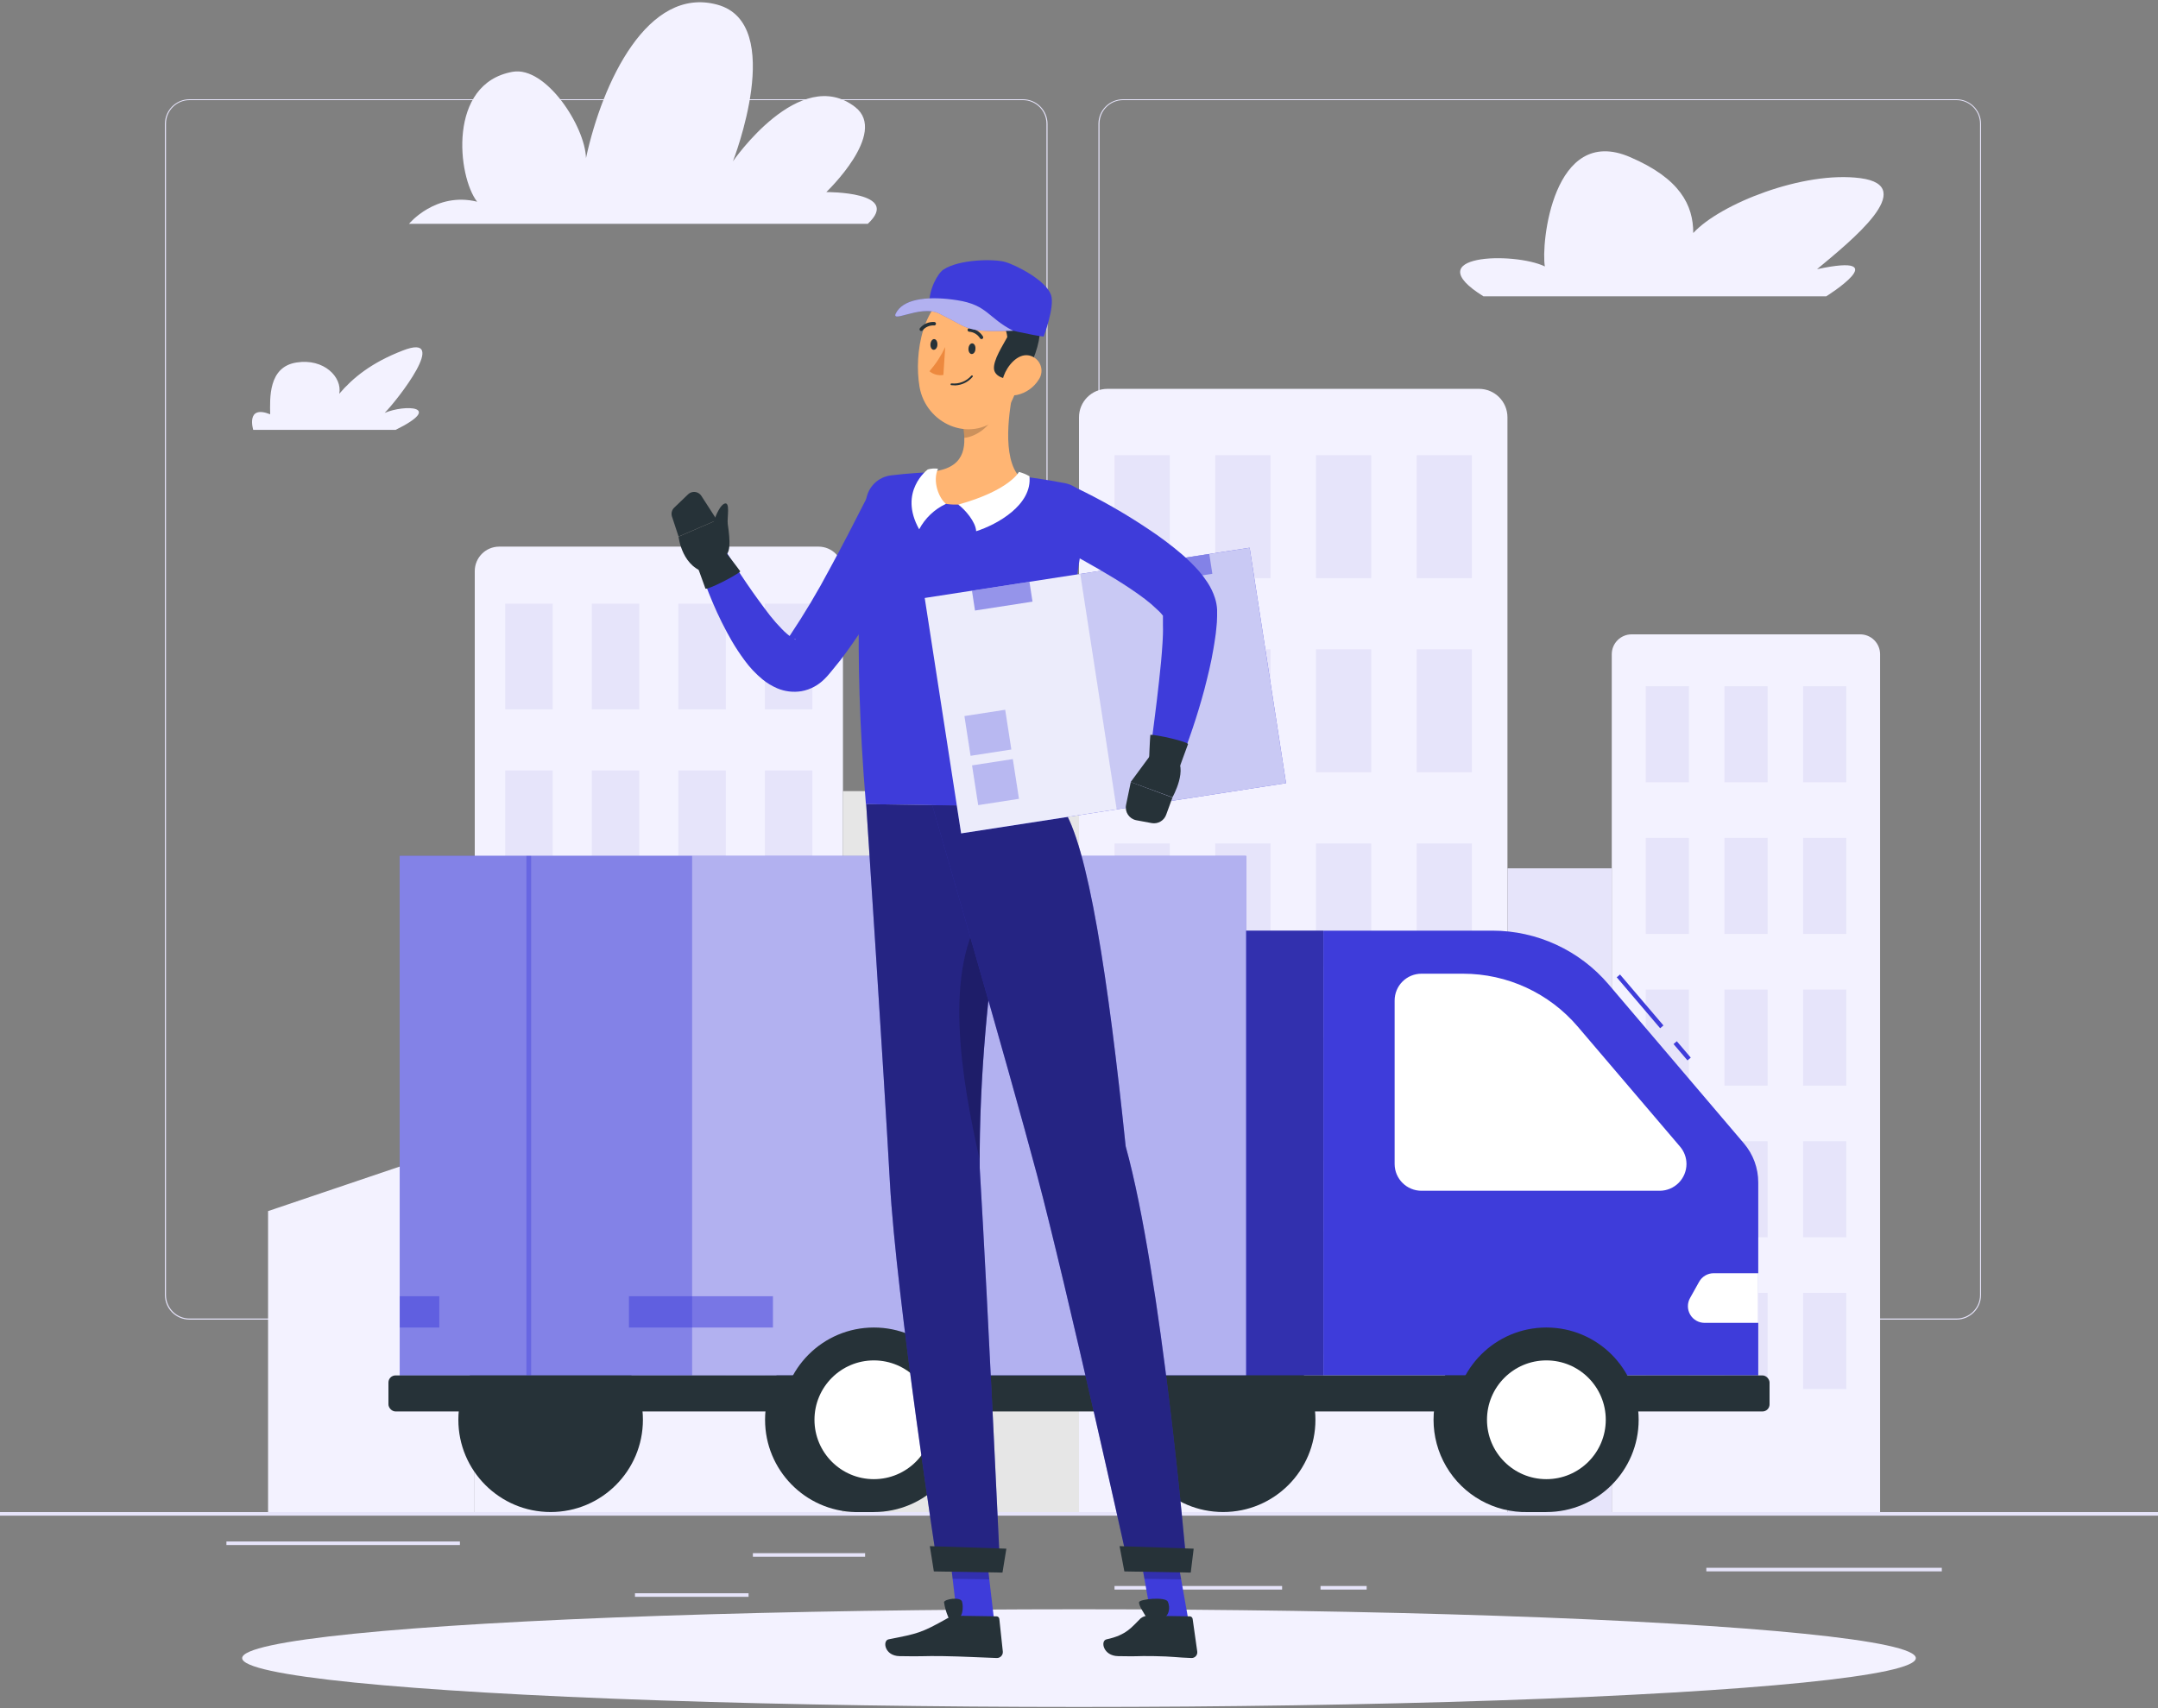 <?xml version="1.0" encoding="UTF-8"?>
<svg width="605px" height="479px" viewBox="0 0 605 479" version="1.1" xmlns="http://www.w3.org/2000/svg" xmlns:xlink="http://www.w3.org/1999/xlink">
    <rect x="0" y="0" width="605" height="479" fill="#808080" stroke="none"/>
    <!-- Generator: Sketch 63.1 (92452) - https://sketch.com -->
    <title>Coronavirus Delivery Preventions-rafiki</title>
    <desc>Created with Sketch.</desc>
    <g id="Page-1" stroke="none" stroke-width="1" fill="none" fill-rule="evenodd">
        <g id="Coronavirus-Delivery-Preventions-rafiki" fill-rule="nonzero">
            <g id="freepik--background-complete--inject-27">
                <rect id="Rectangle" fill="#E6E4FA" x="0" y="423.984" width="605" height="1"></rect>
                <path d="M286.77,370.018 L53.131,370.018 C49.32,370.011 46.234,366.92 46.234,363.109 L46.234,34.679 C46.267,30.891 49.344,27.836 53.131,27.83 L286.77,27.83 C290.586,27.83 293.679,30.923 293.679,34.739 L293.679,363.109 C293.679,366.925 290.586,370.018 286.77,370.018 Z M53.131,28.072 C49.487,28.079 46.537,31.035 46.537,34.679 L46.537,363.109 C46.537,366.753 49.487,369.709 53.131,369.716 L286.77,369.716 C290.416,369.709 293.37,366.755 293.377,363.109 L293.377,34.679 C293.37,31.033 290.416,28.079 286.77,28.072 L53.131,28.072 Z" id="Shape" fill="#E6E4FA"></path>
                <path d="M548.505,370.018 L314.854,370.018 C311.041,370.011 307.952,366.922 307.945,363.109 L307.945,34.679 C307.985,30.889 311.065,27.836 314.854,27.83 L548.505,27.83 C552.288,27.843 555.357,30.896 555.39,34.679 L555.39,363.109 C555.39,366.915 552.311,370.005 548.505,370.018 Z M314.854,28.072 C311.208,28.079 308.254,31.033 308.248,34.679 L308.248,363.109 C308.254,366.755 311.208,369.709 314.854,369.716 L548.505,369.716 C552.151,369.709 555.105,366.755 555.112,363.109 L555.112,34.679 C555.105,31.033 552.151,28.079 548.505,28.072 L314.854,28.072 Z" id="Shape" fill="#E6E4FA"></path>
                <rect id="Rectangle" fill="#E6E4FA" x="211.072" y="435.503" width="31.46" height="1"></rect>
                <rect id="Rectangle" fill="#E6E4FA" x="63.477" y="432.224" width="65.461" height="1"></rect>
                <rect id="Rectangle" fill="#E6E4FA" x="178.015" y="446.744" width="31.847" height="1"></rect>
                <rect id="Rectangle" fill="#E6E4FA" x="312.458" y="444.711" width="46.984" height="1"></rect>
                <rect id="Rectangle" fill="#E6E4FA" x="370.212" y="444.711" width="12.935" height="1"></rect>
                <rect id="Rectangle" fill="#E6E4FA" x="478.373" y="439.605" width="66.018" height="1"></rect>
                <path d="M139.924,153.271 L229.464,153.271 C233.253,153.271 236.325,156.342 236.325,160.131 L236.325,423.984 L133.1,423.984 L133.1,160.119 C133.107,156.349 136.154,153.291 139.924,153.271 Z" id="Path" fill="#F3F2FF"></path>
                <rect id="Rectangle" fill="#E6E4FA" x="141.643" y="169.267" width="13.31" height="29.633"></rect>
                <rect id="Rectangle" fill="#E6E4FA" x="214.436" y="169.267" width="13.31" height="29.633"></rect>
                <rect id="Rectangle" fill="#E6E4FA" x="165.903" y="169.267" width="13.31" height="29.633"></rect>
                <rect id="Rectangle" fill="#E6E4FA" x="190.176" y="169.267" width="13.31" height="29.633"></rect>
                <rect id="Rectangle" fill="#E6E4FA" x="141.643" y="216.046" width="13.31" height="29.633"></rect>
                <rect id="Rectangle" fill="#E6E4FA" x="214.436" y="216.046" width="13.31" height="29.633"></rect>
                <rect id="Rectangle" fill="#E6E4FA" x="165.903" y="216.046" width="13.31" height="29.633"></rect>
                <rect id="Rectangle" fill="#E6E4FA" x="190.176" y="216.046" width="13.31" height="29.633"></rect>
                <rect id="Rectangle" fill="#E6E4FA" x="141.643" y="262.824" width="13.31" height="29.633"></rect>
                <rect id="Rectangle" fill="#E6E4FA" x="214.436" y="262.824" width="13.31" height="29.633"></rect>
                <rect id="Rectangle" fill="#E6E4FA" x="165.903" y="262.824" width="13.31" height="29.633"></rect>
                <rect id="Rectangle" fill="#E6E4FA" x="190.176" y="262.824" width="13.31" height="29.633"></rect>
                <rect id="Rectangle" fill="#E6E4FA" x="141.643" y="309.603" width="13.31" height="29.633"></rect>
                <rect id="Rectangle" fill="#E6E4FA" x="214.436" y="309.603" width="13.31" height="29.633"></rect>
                <rect id="Rectangle" fill="#E6E4FA" x="165.903" y="309.603" width="13.31" height="29.633"></rect>
                <rect id="Rectangle" fill="#E6E4FA" x="190.176" y="309.603" width="13.31" height="29.633"></rect>
                <rect id="Rectangle" fill="#E6E4FA" x="141.643" y="356.381" width="13.31" height="29.633"></rect>
                <rect id="Rectangle" fill="#E6E4FA" x="214.436" y="356.381" width="13.31" height="29.633"></rect>
                <rect id="Rectangle" fill="#E6E4FA" x="165.903" y="356.381" width="13.31" height="29.633"></rect>
                <rect id="Rectangle" fill="#E6E4FA" x="190.176" y="356.381" width="13.31" height="29.633"></rect>
                <path d="M457.38,177.87 L521.51,177.87 C522.989,177.87 524.408,178.458 525.454,179.504 C526.5,180.55 527.088,181.969 527.088,183.448 L527.088,423.984 L451.862,423.984 L451.862,183.46 C451.856,180.398 454.318,177.903 457.38,177.87 Z" id="Path" fill="#F3F2FF"></path>
                <rect id="Rectangle" fill="#E6E4FA" x="461.397" y="192.414" width="12.1" height="26.935"></rect>
                <rect id="Rectangle" fill="#E6E4FA" x="483.455" y="192.414" width="12.1" height="26.935"></rect>
                <rect id="Rectangle" fill="#E6E4FA" x="505.514" y="192.414" width="12.1" height="26.935"></rect>
                <rect id="Rectangle" fill="#E6E4FA" x="461.397" y="234.946" width="12.1" height="26.935"></rect>
                <rect id="Rectangle" fill="#E6E4FA" x="483.455" y="234.946" width="12.1" height="26.935"></rect>
                <rect id="Rectangle" fill="#E6E4FA" x="505.514" y="234.946" width="12.1" height="26.935"></rect>
                <rect id="Rectangle" fill="#E6E4FA" x="461.397" y="277.477" width="12.1" height="26.935"></rect>
                <rect id="Rectangle" fill="#E6E4FA" x="483.455" y="277.477" width="12.1" height="26.935"></rect>
                <rect id="Rectangle" fill="#E6E4FA" x="505.514" y="277.477" width="12.1" height="26.935"></rect>
                <rect id="Rectangle" fill="#E6E4FA" x="461.397" y="319.997" width="12.1" height="26.935"></rect>
                <rect id="Rectangle" fill="#E6E4FA" x="483.455" y="319.997" width="12.1" height="26.935"></rect>
                <rect id="Rectangle" fill="#E6E4FA" x="505.514" y="319.997" width="12.1" height="26.935"></rect>
                <rect id="Rectangle" fill="#E6E4FA" x="461.397" y="362.528" width="12.1" height="26.935"></rect>
                <rect id="Rectangle" fill="#E6E4FA" x="483.455" y="362.528" width="12.1" height="26.935"></rect>
                <rect id="Rectangle" fill="#E6E4FA" x="505.514" y="362.528" width="12.1" height="26.935"></rect>
                <path d="M310.474,109.033 L414.643,109.033 C419.047,109.033 422.617,112.603 422.617,117.007 L422.617,423.984 L302.5,423.984 L302.5,117.007 C302.5,112.603 306.07,109.033 310.474,109.033 Z" id="Path" fill="#F3F2FF"></path>
                <rect id="Rectangle" fill="#E6E4FA" x="312.47" y="127.643" width="15.488" height="34.473"></rect>
                <rect id="Rectangle" fill="#E6E4FA" x="397.158" y="127.643" width="15.488" height="34.473"></rect>
                <rect id="Rectangle" fill="#E6E4FA" x="340.7" y="127.643" width="15.488" height="34.473"></rect>
                <rect id="Rectangle" fill="#E6E4FA" x="368.929" y="127.643" width="15.488" height="34.473"></rect>
                <rect id="Rectangle" fill="#E6E4FA" x="312.47" y="182.069" width="15.488" height="34.473"></rect>
                <rect id="Rectangle" fill="#E6E4FA" x="397.158" y="182.069" width="15.488" height="34.473"></rect>
                <rect id="Rectangle" fill="#E6E4FA" x="340.7" y="182.069" width="15.488" height="34.473"></rect>
                <rect id="Rectangle" fill="#E6E4FA" x="368.929" y="182.069" width="15.488" height="34.473"></rect>
                <rect id="Rectangle" fill="#E6E4FA" x="312.47" y="236.494" width="15.488" height="34.473"></rect>
                <rect id="Rectangle" fill="#E6E4FA" x="397.158" y="236.494" width="15.488" height="34.473"></rect>
                <rect id="Rectangle" fill="#E6E4FA" x="340.7" y="236.494" width="15.488" height="34.473"></rect>
                <rect id="Rectangle" fill="#E6E4FA" x="368.929" y="236.494" width="15.488" height="34.473"></rect>
                <rect id="Rectangle" fill="#E6E4FA" x="312.47" y="290.92" width="15.488" height="34.473"></rect>
                <rect id="Rectangle" fill="#E6E4FA" x="397.158" y="290.92" width="15.488" height="34.473"></rect>
                <rect id="Rectangle" fill="#E6E4FA" x="340.7" y="290.92" width="15.488" height="34.473"></rect>
                <rect id="Rectangle" fill="#E6E4FA" x="368.929" y="290.92" width="15.488" height="34.473"></rect>
                <rect id="Rectangle" fill="#E6E4FA" x="312.47" y="345.334" width="15.488" height="34.473"></rect>
                <rect id="Rectangle" fill="#E6E4FA" x="397.158" y="345.334" width="15.488" height="34.473"></rect>
                <rect id="Rectangle" fill="#E6E4FA" x="340.7" y="345.334" width="15.488" height="34.473"></rect>
                <rect id="Rectangle" fill="#E6E4FA" x="368.929" y="345.334" width="15.488" height="34.473"></rect>
                <rect id="Rectangle" fill="#E6E6E6" x="236.325" y="221.829" width="66.175" height="202.155"></rect>
                <rect id="Rectangle" fill="#E6E4FA" x="422.629" y="243.476" width="29.234" height="180.508"></rect>
                <polygon id="Path" fill="#F3F2FF" points="133.064 423.984 75.153 423.984 75.153 339.587 133.064 319.997"></polygon>
                <path d="M509.41,75.48 C518.884,67.579 538.16,52.163 521.583,49.961 C505.659,47.843 482.197,57.16 474.707,65.34 C474.707,57.511 471.017,50.058 456.957,44.032 C435.322,34.739 431.97,68.51 433.107,74.705 C424.408,70.531 396.94,71.305 415.877,83.079 L511.999,83.079 C511.999,83.079 531.843,70.676 509.41,75.48 Z" id="Path" fill="#F3F2FF"></path>
                <path d="M75.746,116.16 C75.673,111.659 75.189,102.85 83.151,101.64 C90.798,100.43 95.989,105.742 95.118,110.4 C98.942,105.936 104.096,101.701 112.881,98.3 C126.421,93.001 111.356,112.24 107.847,115.773 C113.498,113.353 124.533,113.825 110.921,120.528 L70.991,120.528 C70.991,120.528 68.801,113.413 75.746,116.16 Z" id="Path" fill="#F3F2FF"></path>
                <path d="M243.295,62.751 L114.672,62.751 C114.672,62.751 122.125,53.7 133.766,56.555 C128.284,49.574 125.368,23.401 143.712,20.134 C153.041,18.477 164.052,35.441 164.282,44.334 C168.88,23.05 181.585,-3.993 201.09,1.307 C220.595,6.607 205.482,45.23 205.482,45.23 C205.482,45.23 224.225,17.932 239.786,30.044 C249.054,37.304 231.655,53.857 231.655,53.857 C231.655,53.857 252.963,53.7 243.295,62.751 Z" id="Path" fill="#F3F2FF"></path>
            </g>
            <g id="freepik--Shadow--inject-27" transform="translate(67.76, 451.22)" fill="#F3F2FF">
                <ellipse id="freepik--path--inject-27" cx="234.74" cy="13.71" rx="234.607" ry="13.697"></ellipse>
            </g>
            <g id="freepik--Truck--inject-27" transform="translate(108.9, 239.58)">
                <path d="M130.91,132.652 C116.837,132.957 105.588,144.452 105.588,158.528 C105.588,172.604 116.837,184.1 130.91,184.404 L136.089,184.404 L136.089,132.652 L130.91,132.652 Z" id="Path" fill="#263238"></path>
                <path d="M319.44,132.652 C310.062,132.449 301.308,137.337 296.56,145.426 C291.811,153.515 291.811,163.541 296.56,171.63 C301.308,179.72 310.062,184.607 319.44,184.404 L324.607,184.404 L324.607,132.652 L319.44,132.652 Z" id="Path" fill="#263238"></path>
                <circle id="Oval" fill="#263238" cx="234.014" cy="158.522" r="25.87"></circle>
                <circle id="Oval" fill="#263238" cx="45.472" cy="158.522" r="25.87"></circle>
                <rect id="Rectangle" fill="#3E3CDA" x="163.943" y="21.369" width="98.167" height="124.727"></rect>
                <rect id="Rectangle" fill="#000000" opacity="0.2" x="163.943" y="21.369" width="98.167" height="124.727"></rect>
                <rect id="Rectangle" fill="#3E3CDA" transform="translate(362.695, 55.07) rotate(-40.43) translate(-362.695, -55.07) " x="362.09" y="52.057" width="1.21" height="6.026"></rect>
                <rect id="Rectangle" fill="#3E3CDA" transform="translate(350.903, 41.202) rotate(-40.44) translate(-350.903, -41.202) " x="350.298" y="31.818" width="1.21" height="18.767"></rect>
                <path d="M262.11,146.083 L384.03,146.083 L384.03,91.96 C384.032,87.941 382.599,84.053 379.988,80.997 L342.055,36.421 C333.916,26.867 321.996,21.365 309.445,21.369 L262.11,21.369 L262.11,146.083 Z" id="Path" fill="#3E3CDA"></path>
                <path d="M282.087,86.817 L282.087,40.959 C282.087,38.964 282.881,37.05 284.292,35.641 C285.704,34.231 287.619,33.441 289.613,33.444 L301.29,33.444 C313.658,33.444 325.404,38.866 333.428,48.279 L362.117,81.941 C363.269,83.291 363.904,85.006 363.908,86.781 L363.908,86.781 C363.908,90.933 360.545,94.301 356.393,94.307 L289.613,94.307 C285.471,94.307 282.107,90.96 282.087,86.817 Z" id="Path" fill="#FFFFFF"></path>
                <path d="M384.03,131.345 L368.977,131.345 C367.321,131.345 365.79,130.468 364.951,129.04 C364.113,127.612 364.093,125.846 364.9,124.4 L367.441,119.85 C368.259,118.363 369.82,117.436 371.518,117.43 L384.03,117.43 L384.03,131.345 Z" id="Path" fill="#FFFFFF"></path>
                <rect id="Rectangle" fill="#3E3CDA" x="3.17" y="0.411" width="237.269" height="145.672"></rect>
                <rect id="Rectangle" fill="#FFFFFF" opacity="0.6" x="3.17" y="0.411" width="237.269" height="145.672"></rect>
                <rect id="Rectangle" fill="#3E3CDA" opacity="0.5" x="67.421" y="123.88" width="40.378" height="8.773"></rect>
                <rect id="Rectangle" fill="#3E3CDA" opacity="0.5" x="3.17" y="123.88" width="11.084" height="8.773"></rect>
                <rect id="Rectangle" fill="#3E3CDA" opacity="0.4" x="3.17" y="0.411" width="81.965" height="145.672"></rect>
                <rect id="Rectangle" fill="#3E3CDA" opacity="0.4" x="38.684" y="0.411" width="1.319" height="145.672"></rect>
                <rect id="Rectangle" fill="#263238" x="0" y="146.083" width="387.2" height="10.104" rx="1.984"></rect>
                <circle id="Oval" fill="#263238" cx="324.631" cy="158.522" r="25.87"></circle>
                <circle id="Oval" fill="#FFFFFF" cx="324.631" cy="158.522" r="16.65"></circle>
                <circle id="Oval" fill="#263238" cx="136.089" cy="158.522" r="25.87"></circle>
                <circle id="Oval" fill="#FFFFFF" cx="136.089" cy="158.522" r="16.65"></circle>
            </g>
            <g id="freepik--Character--inject-27" transform="translate(187.55, 72.6)">
                <polygon id="Path" fill="#3E3CDA" points="91.161 381.791 80.876 381.634 78.081 357.785 88.354 357.954"></polygon>
                <path d="M80.61,380.448 L91.815,380.618 C92.225,380.615 92.57,380.924 92.613,381.332 L93.594,390.503 C93.631,390.973 93.469,391.437 93.146,391.78 C92.823,392.123 92.371,392.315 91.9,392.306 C87.87,392.173 82.05,391.846 76.968,391.774 C71.027,391.677 71.608,391.919 64.638,391.774 C60.427,391.713 59.798,387.418 61.565,387.067 C69.793,385.433 70.616,385.349 78.045,381.174 C78.821,380.71 79.706,380.46 80.61,380.448 L80.61,380.448 Z" id="Path" fill="#263238"></path>
                <path d="M70.567,74.427 C67.203,81.615 63.598,88.403 59.593,95.179 C57.584,98.542 55.515,101.894 53.276,105.185 C52.187,106.831 51.014,108.464 49.852,110.098 C48.69,111.731 47.432,113.341 46.089,114.938 L45.097,116.148 C44.594,116.77 44.052,117.36 43.475,117.915 C43.095,118.288 42.691,118.635 42.265,118.955 C41.799,119.312 41.306,119.632 40.789,119.911 C39.658,120.539 38.432,120.976 37.159,121.206 C34.844,121.588 32.469,121.302 30.311,120.383 C28.826,119.738 27.437,118.891 26.184,117.866 C24.296,116.306 22.612,114.513 21.175,112.53 C19.904,110.811 18.725,109.025 17.642,107.182 C15.626,103.686 13.827,100.07 12.257,96.352 C10.702,92.704 9.341,88.976 8.18,85.184 C7.59,83.165 8.571,81.019 10.484,80.144 C12.397,79.27 14.662,79.932 15.803,81.699 L15.875,81.808 C19.679,88.08 23.823,94.139 28.29,99.958 C29.335,101.283 30.45,102.551 31.629,103.757 C32.575,104.752 33.626,105.641 34.763,106.407 C35.199,106.662 35.55,106.782 35.574,106.734 C35.598,106.686 35.138,106.456 34.364,106.54 C33.848,106.628 33.355,106.818 32.912,107.097 C32.852,107.097 32.791,107.182 33.142,106.698 L33.892,105.621 C37.93,99.579 41.658,93.335 45.06,86.914 C48.594,80.429 52.066,73.701 55.37,67.179 L55.37,67.058 C57.418,62.851 62.488,61.102 66.695,63.15 C70.902,65.198 72.652,70.269 70.603,74.475 L70.567,74.427 Z" id="Path" fill="#3E3CDA"></path>
                <path d="M16.202,84.7 L13.443,73.253 L2.686,77.888 C2.686,77.888 3.642,86.975 11.156,88.1 L16.202,84.7 Z" id="Path" fill="#263238"></path>
                <path d="M15.633,81.881 C15.633,81.881 19.13,86.382 19.989,87.616 C18.779,88.826 10.854,92.831 10.225,92.456 C9.22,89.588 7.804,85.801 7.804,85.801 L15.633,81.881 Z" id="Path" fill="#263238"></path>
                <path d="M5.397,65.969 L1.44,69.769 C0.802,70.399 0.564,71.33 0.823,72.189 L2.686,77.839 L13.443,73.205 L9.027,66.368 C8.628,65.793 7.999,65.419 7.303,65.342 C6.606,65.265 5.911,65.494 5.397,65.969 Z" id="Path" fill="#263238"></path>
                <path d="M11.495,79.34 C11.12,77.016 13.443,69.732 15.391,68.692 C17.339,67.651 16.226,72.673 16.48,74.367 C17.182,79.013 17.424,83.442 15.04,83.2 C12.657,82.958 12.1,83.381 11.495,79.34 Z" id="Path" fill="#263238"></path>
                <polygon id="Path" fill="#000000" opacity="0.2" points="78.081 357.797 79.521 370.091 89.806 370.248 88.366 357.954"></polygon>
                <path d="M62.255,60.694 C81.808,58.274 100.733,60.887 111.042,62.884 C113.14,63.294 114.985,64.53 116.163,66.314 C117.342,68.097 117.755,70.279 117.309,72.37 C109.638,109.033 110.836,145.914 110.195,153.755 L55.212,152.871 C51.449,107.92 53.821,79.291 55.273,67.615 C55.74,63.981 58.617,61.129 62.255,60.694 L62.255,60.694 Z" id="Path" fill="#3E3CDA"></path>
                <path d="M96.981,34.775 C95.239,42.169 93.255,55.793 98.337,61.19 C94.102,64.941 88.584,69.224 79.642,68.873 C70.7,68.522 72.491,62.521 74.972,59.459 C83.442,58.08 83.442,51.861 82.232,45.932 L96.981,34.775 Z" id="Path" fill="#FFB573"></path>
                <path d="M90.956,39.325 L82.195,45.98 C82.507,47.356 82.697,48.757 82.764,50.167 C85.983,49.949 90.508,46.767 90.98,43.451 C91.224,42.086 91.216,40.687 90.956,39.325 L90.956,39.325 Z" id="Path" fill="#000000" opacity="0.2"></path>
                <path d="M99.474,23.559 C98.179,33.662 97.95,39.652 92.468,44.48 C84.24,51.74 72.007,46.161 70.24,35.852 C68.655,26.559 71.027,11.652 81.239,8.289 C85.836,6.805 90.872,7.786 94.575,10.887 C98.278,13.988 100.128,18.773 99.474,23.559 L99.474,23.559 Z" id="Path" fill="#FFB573"></path>
                <path d="M100.067,32.331 C96.074,34.751 91.512,33.541 91.137,31 C90.762,28.459 93.727,24.067 94.84,21.925 C94.525,18.295 91.96,17.23 92.42,14.665 C89.431,14.944 73.132,15.682 73.52,12.003 C73.907,8.325 80.368,4.537 88.04,5.493 C95.711,6.449 100.733,9.789 100.007,14.46 C104.29,13.77 106.262,21.018 100.067,32.331 Z" id="Path" fill="#263238"></path>
                <path d="M103.636,33.88 C102.269,36.05 100.091,37.584 97.587,38.139 C94.271,38.853 92.746,35.84 93.848,32.815 C94.803,30.081 97.683,26.426 100.95,27.068 C102.395,27.369 103.59,28.377 104.132,29.749 C104.673,31.122 104.487,32.674 103.636,33.88 L103.636,33.88 Z" id="Path" fill="#FFB573"></path>
                <path d="M87.12,254.899 C86.709,203.207 98.143,153.561 98.143,153.561 L55.285,152.871 C55.285,152.871 60.21,227.528 61.928,258.807 C63.706,291.32 75.456,367.707 75.456,367.707 L92.855,367.961 C92.855,367.961 89.54,295.7 87.12,254.899 Z" id="Path" fill="#3E3CDA"></path>
                <path d="M87.12,254.899 C86.709,203.207 98.143,153.561 98.143,153.561 L55.285,152.871 C55.285,152.871 60.21,227.528 61.928,258.807 C63.706,291.32 75.456,367.707 75.456,367.707 L92.855,367.961 C92.855,367.961 89.54,295.7 87.12,254.899 Z" id="Path" fill="#000000" opacity="0.4"></path>
                <path d="M88.79,182.008 C76.569,198.73 82.062,230.19 87.072,252.43 C87.271,227.909 89.354,203.439 93.303,179.237 L88.79,182.008 Z" id="Path" fill="#000000" opacity="0.2"></path>
                <polygon id="Path" fill="#263238" points="73.132 360.931 74.258 368.022 93.497 368.348 94.586 361.645"></polygon>
                <path d="M85.91,25.253 C85.91,26.076 85.378,26.717 84.833,26.668 C84.289,26.62 83.901,25.93 83.962,25.108 C84.022,24.285 84.494,23.643 85.039,23.68 C85.583,23.716 86.007,24.418 85.91,25.253 Z" id="Path" fill="#263238"></path>
                <path d="M75.25,24.055 C75.25,24.89 74.718,25.519 74.173,25.483 C73.629,25.446 73.241,24.732 73.302,23.91 C73.362,23.087 73.834,22.445 74.379,22.482 C74.923,22.518 75.31,23.232 75.25,24.055 Z" id="Path" fill="#263238"></path>
                <path d="M77.44,24.72 C76.291,27.174 74.805,29.455 73.023,31.496 C74.112,32.397 75.54,32.777 76.932,32.537 L77.44,24.72 Z" id="Path" fill="#ED893E"></path>
                <path d="M80.296,35.465 C82.177,35.373 83.933,34.495 85.136,33.045 C85.187,32.976 85.199,32.884 85.165,32.805 C85.131,32.725 85.057,32.67 84.971,32.66 C84.885,32.649 84.8,32.686 84.748,32.755 C83.367,34.318 81.318,35.119 79.243,34.908 C79.141,34.886 79.036,34.928 78.978,35.014 C78.919,35.1 78.919,35.213 78.978,35.299 C79.036,35.385 79.141,35.427 79.243,35.405 C79.592,35.448 79.944,35.468 80.296,35.465 L80.296,35.465 Z" id="Path" fill="#263238"></path>
                <path d="M87.652,22.482 C87.734,22.48 87.814,22.455 87.882,22.409 C87.991,22.338 88.066,22.226 88.091,22.098 C88.116,21.971 88.089,21.839 88.015,21.732 C87.191,20.388 85.765,19.531 84.192,19.433 C83.924,19.433 83.708,19.649 83.708,19.917 C83.708,20.191 83.93,20.413 84.204,20.413 L84.204,20.413 C85.442,20.516 86.557,21.204 87.205,22.264 C87.302,22.414 87.474,22.497 87.652,22.482 L87.652,22.482 Z" id="Path" fill="#263238"></path>
                <path d="M70.664,20.219 C70.823,20.242 70.982,20.183 71.088,20.062 C71.869,19.1 73.069,18.577 74.306,18.658 C74.572,18.687 74.813,18.5 74.851,18.235 C74.868,18.106 74.832,17.976 74.753,17.874 C74.673,17.771 74.556,17.705 74.427,17.69 C72.868,17.575 71.349,18.219 70.349,19.421 C70.181,19.625 70.208,19.927 70.41,20.098 C70.478,20.166 70.568,20.209 70.664,20.219 L70.664,20.219 Z" id="Path" fill="#263238"></path>
                <polygon id="Path" fill="#3E3CDA" points="145.636 381.791 135.339 381.634 131.103 357.785 141.401 357.954"></polygon>
                <path d="M134.782,380.448 L145.987,380.618 C146.4,380.619 146.749,380.923 146.809,381.332 L148.104,390.503 C148.164,390.965 148.019,391.431 147.708,391.777 C147.396,392.124 146.949,392.317 146.483,392.306 C142.441,392.173 141.171,391.846 136.089,391.774 C130.136,391.677 132.894,391.919 125.913,391.774 C121.702,391.713 120.879,387.442 122.67,387.067 C128.333,385.857 129.748,383.594 132.241,381.174 C132.961,380.61 133.873,380.35 134.782,380.448 L134.782,380.448 Z" id="Path" fill="#263238"></path>
                <path d="M136.924,381.525 C135.145,381.586 134.189,381.525 133.729,380.714 C133.269,379.904 131.66,377.544 131.781,376.661 C131.902,375.778 139.126,375.052 139.84,376.479 C140.554,377.907 140.554,381.428 136.924,381.525 Z" id="Path" fill="#263238"></path>
                <path d="M80.223,381.525 C79.11,381.586 78.517,381.525 78.251,380.714 C77.698,379.418 77.316,378.056 77.113,376.661 C77.198,375.765 81.736,375.052 82.159,376.479 C82.582,377.907 82.486,381.428 80.223,381.525 Z" id="Path" fill="#263238"></path>
                <polygon id="Path" fill="#000000" opacity="0.2" points="131.103 357.797 133.294 370.091 143.591 370.248 141.401 357.954"></polygon>
                <path d="M128.03,248.788 C123.19,202.227 117.503,164.088 110.219,153.755 L73.81,153.174 C73.81,153.174 95.046,226.209 103.225,256.992 C111.695,288.996 128.405,364.609 128.405,364.609 L144.982,364.839 C144.982,364.839 138.121,285.161 128.03,248.788 Z" id="Path" fill="#3E3CDA"></path>
                <path d="M128.03,248.788 C123.19,202.227 117.503,164.088 110.219,153.755 L73.81,153.174 C73.81,153.174 95.046,226.209 103.225,256.992 C111.695,288.996 128.405,364.609 128.405,364.609 L144.982,364.839 C144.982,364.839 138.121,285.161 128.03,248.788 Z" id="Path" fill="#000000" opacity="0.4"></path>
                <polygon id="Path" fill="#263238" points="126.324 360.931 127.667 368.022 146.277 368.348 147.1 361.645"></polygon>
                <path d="M86.116,76.351 C86.007,73.762 83.03,70.301 81.094,68.885 C95.433,64.929 98.119,59.726 98.119,59.726 C99.149,59.994 100.139,60.401 101.059,60.936 C101.906,68.97 91.96,74.5 86.116,76.351 Z" id="Path" fill="#FFFFFF"></path>
                <path d="M77.658,68.68 C74.442,70.176 71.803,72.683 70.144,75.819 C64.178,65.171 72.564,59.024 72.564,59.024 C73.492,58.762 74.464,58.696 75.419,58.83 C73.81,62.388 75.661,67.07 77.658,68.68 Z" id="Path" fill="#FFFFFF"></path>
                <rect id="Rectangle" fill="#3E3CDA" transform="translate(122.341, 121.033) rotate(-8.79) translate(-122.341, -121.033) " x="76.259" y="87.637" width="92.166" height="66.792"></rect>
                <rect id="Rectangle" fill="#FFFFFF" opacity="0.9" transform="translate(122.341, 121.033) rotate(-8.79) translate(-122.341, -121.033) " x="76.259" y="87.637" width="92.166" height="66.792"></rect>
                <rect id="Rectangle" fill="#3E3CDA" opacity="0.2" transform="translate(144.148, 117.656) rotate(-8.79) translate(-144.148, -117.656) " x="120.124" y="84.26" width="48.049" height="66.792"></rect>
                <rect id="Rectangle" fill="#3E3CDA" opacity="0.3" transform="translate(91.543, 146.698) rotate(-8.79) translate(-91.543, -146.698) " x="85.759" y="141.059" width="11.568" height="11.277"></rect>
                <rect id="Rectangle" fill="#3E3CDA" opacity="0.3" transform="translate(89.406, 132.871) rotate(-8.79) translate(-89.406, -132.871) " x="83.622" y="127.233" width="11.568" height="11.277"></rect>
                <rect id="Rectangle" fill="#3E3CDA" opacity="0.5" transform="translate(93.426, 94.562) rotate(-8.79) translate(-93.426, -94.562) " x="85.271" y="91.749" width="16.311" height="5.627"></rect>
                <rect id="Rectangle" fill="#3E3CDA" opacity="0.5" transform="translate(146.242, 86.382) rotate(-8.79) translate(-146.242, -86.382) " x="140.512" y="83.569" width="11.459" height="5.627"></rect>
                <path d="M114.018,64.13 C121,67.465 127.733,71.299 134.165,75.601 C137.542,77.813 140.775,80.238 143.845,82.861 C145.527,84.316 147.112,85.88 148.588,87.543 C149.434,88.524 150.214,89.558 150.923,90.641 C151.839,92.015 152.56,93.51 153.065,95.082 C153.411,96.147 153.615,97.254 153.67,98.373 C153.687,98.566 153.687,98.761 153.67,98.954 L153.67,99.365 L153.67,100.2 L153.609,101.87 L153.464,103.431 C153.368,104.471 153.259,105.512 153.089,106.492 C152.92,107.472 152.811,108.489 152.617,109.445 C151.976,113.353 151.032,117.067 150.088,120.77 C148.121,128.106 145.696,135.311 142.828,142.344 C142.034,144.308 139.909,145.38 137.858,144.85 C135.807,144.321 134.465,142.354 134.721,140.251 L134.721,140.154 C135.581,132.894 136.633,125.562 137.395,118.374 C137.819,114.744 138.146,111.199 138.363,107.726 C138.436,106.855 138.436,106.02 138.484,105.161 C138.533,104.302 138.484,103.479 138.484,102.668 L138.484,101.459 L138.484,100.345 L138.484,99.789 L138.484,99.51 C138.484,99.51 138.484,99.232 138.484,99.389 C138.475,99.583 138.475,99.777 138.484,99.97 C138.484,100.103 138.351,99.837 138.061,99.51 C137.686,99.08 137.282,98.675 136.851,98.3 C135.787,97.263 134.66,96.293 133.475,95.396 C130.91,93.448 128.03,91.537 125.066,89.709 C119.124,86.079 112.736,82.595 106.504,79.291 L106.419,79.291 C102.397,77.109 100.835,72.127 102.892,68.039 C104.949,63.951 109.881,62.236 114.03,64.166 L114.018,64.13 Z" id="Path" fill="#3E3CDA"></path>
                <path d="M135.605,138.315 L129.434,146.688 L141.147,150.972 C141.147,150.972 145.817,142.707 141.824,139.525 L135.605,138.315 Z" id="Path" fill="#263238"></path>
                <path d="M130.982,157.385 L135.339,158.195 C137.071,158.503 138.774,157.524 139.38,155.872 L141.147,151.032 L129.47,146.688 L128.139,153.113 C127.746,155.078 129.018,156.99 130.982,157.385 Z" id="Path" fill="#263238"></path>
                <path d="M134.588,140.638 C134.588,140.638 134.806,134.939 134.951,133.451 C136.657,133.342 145.297,135.339 145.515,136.04 C144.45,138.896 143.095,142.695 143.095,142.695 L134.588,140.638 Z" id="Path" fill="#263238"></path>
                <path d="M105.04,21.78 C99.196,21.127 75.189,15.282 72.963,12.971 C72.806,8.506 75.383,3.993 76.968,2.977 C81.385,0.073 91.101,-0.036 94.186,0.835 C97.272,1.706 105.718,6.002 107.121,10.14 C108.21,13.419 105.04,21.78 105.04,21.78 Z" id="Path" fill="#3E3CDA"></path>
                <path d="M80.804,11.58 C73.435,10.43 66.429,10.938 63.949,14.665 C61.178,18.828 70.301,12.645 75.746,15.306 C84.857,19.784 82.691,20.485 96.498,20.146 C89.395,16.541 89.346,12.911 80.804,11.58 Z" id="Path" fill="#3E3CDA"></path>
                <path d="M80.804,11.58 C73.435,10.43 66.429,10.938 63.949,14.665 C61.178,18.828 70.301,12.645 75.746,15.306 C84.857,19.784 82.691,20.485 96.498,20.146 C89.395,16.541 89.346,12.911 80.804,11.58 Z" id="Path" fill="#FFFFFF" opacity="0.6"></path>
            </g>
        </g>
    </g>
</svg>